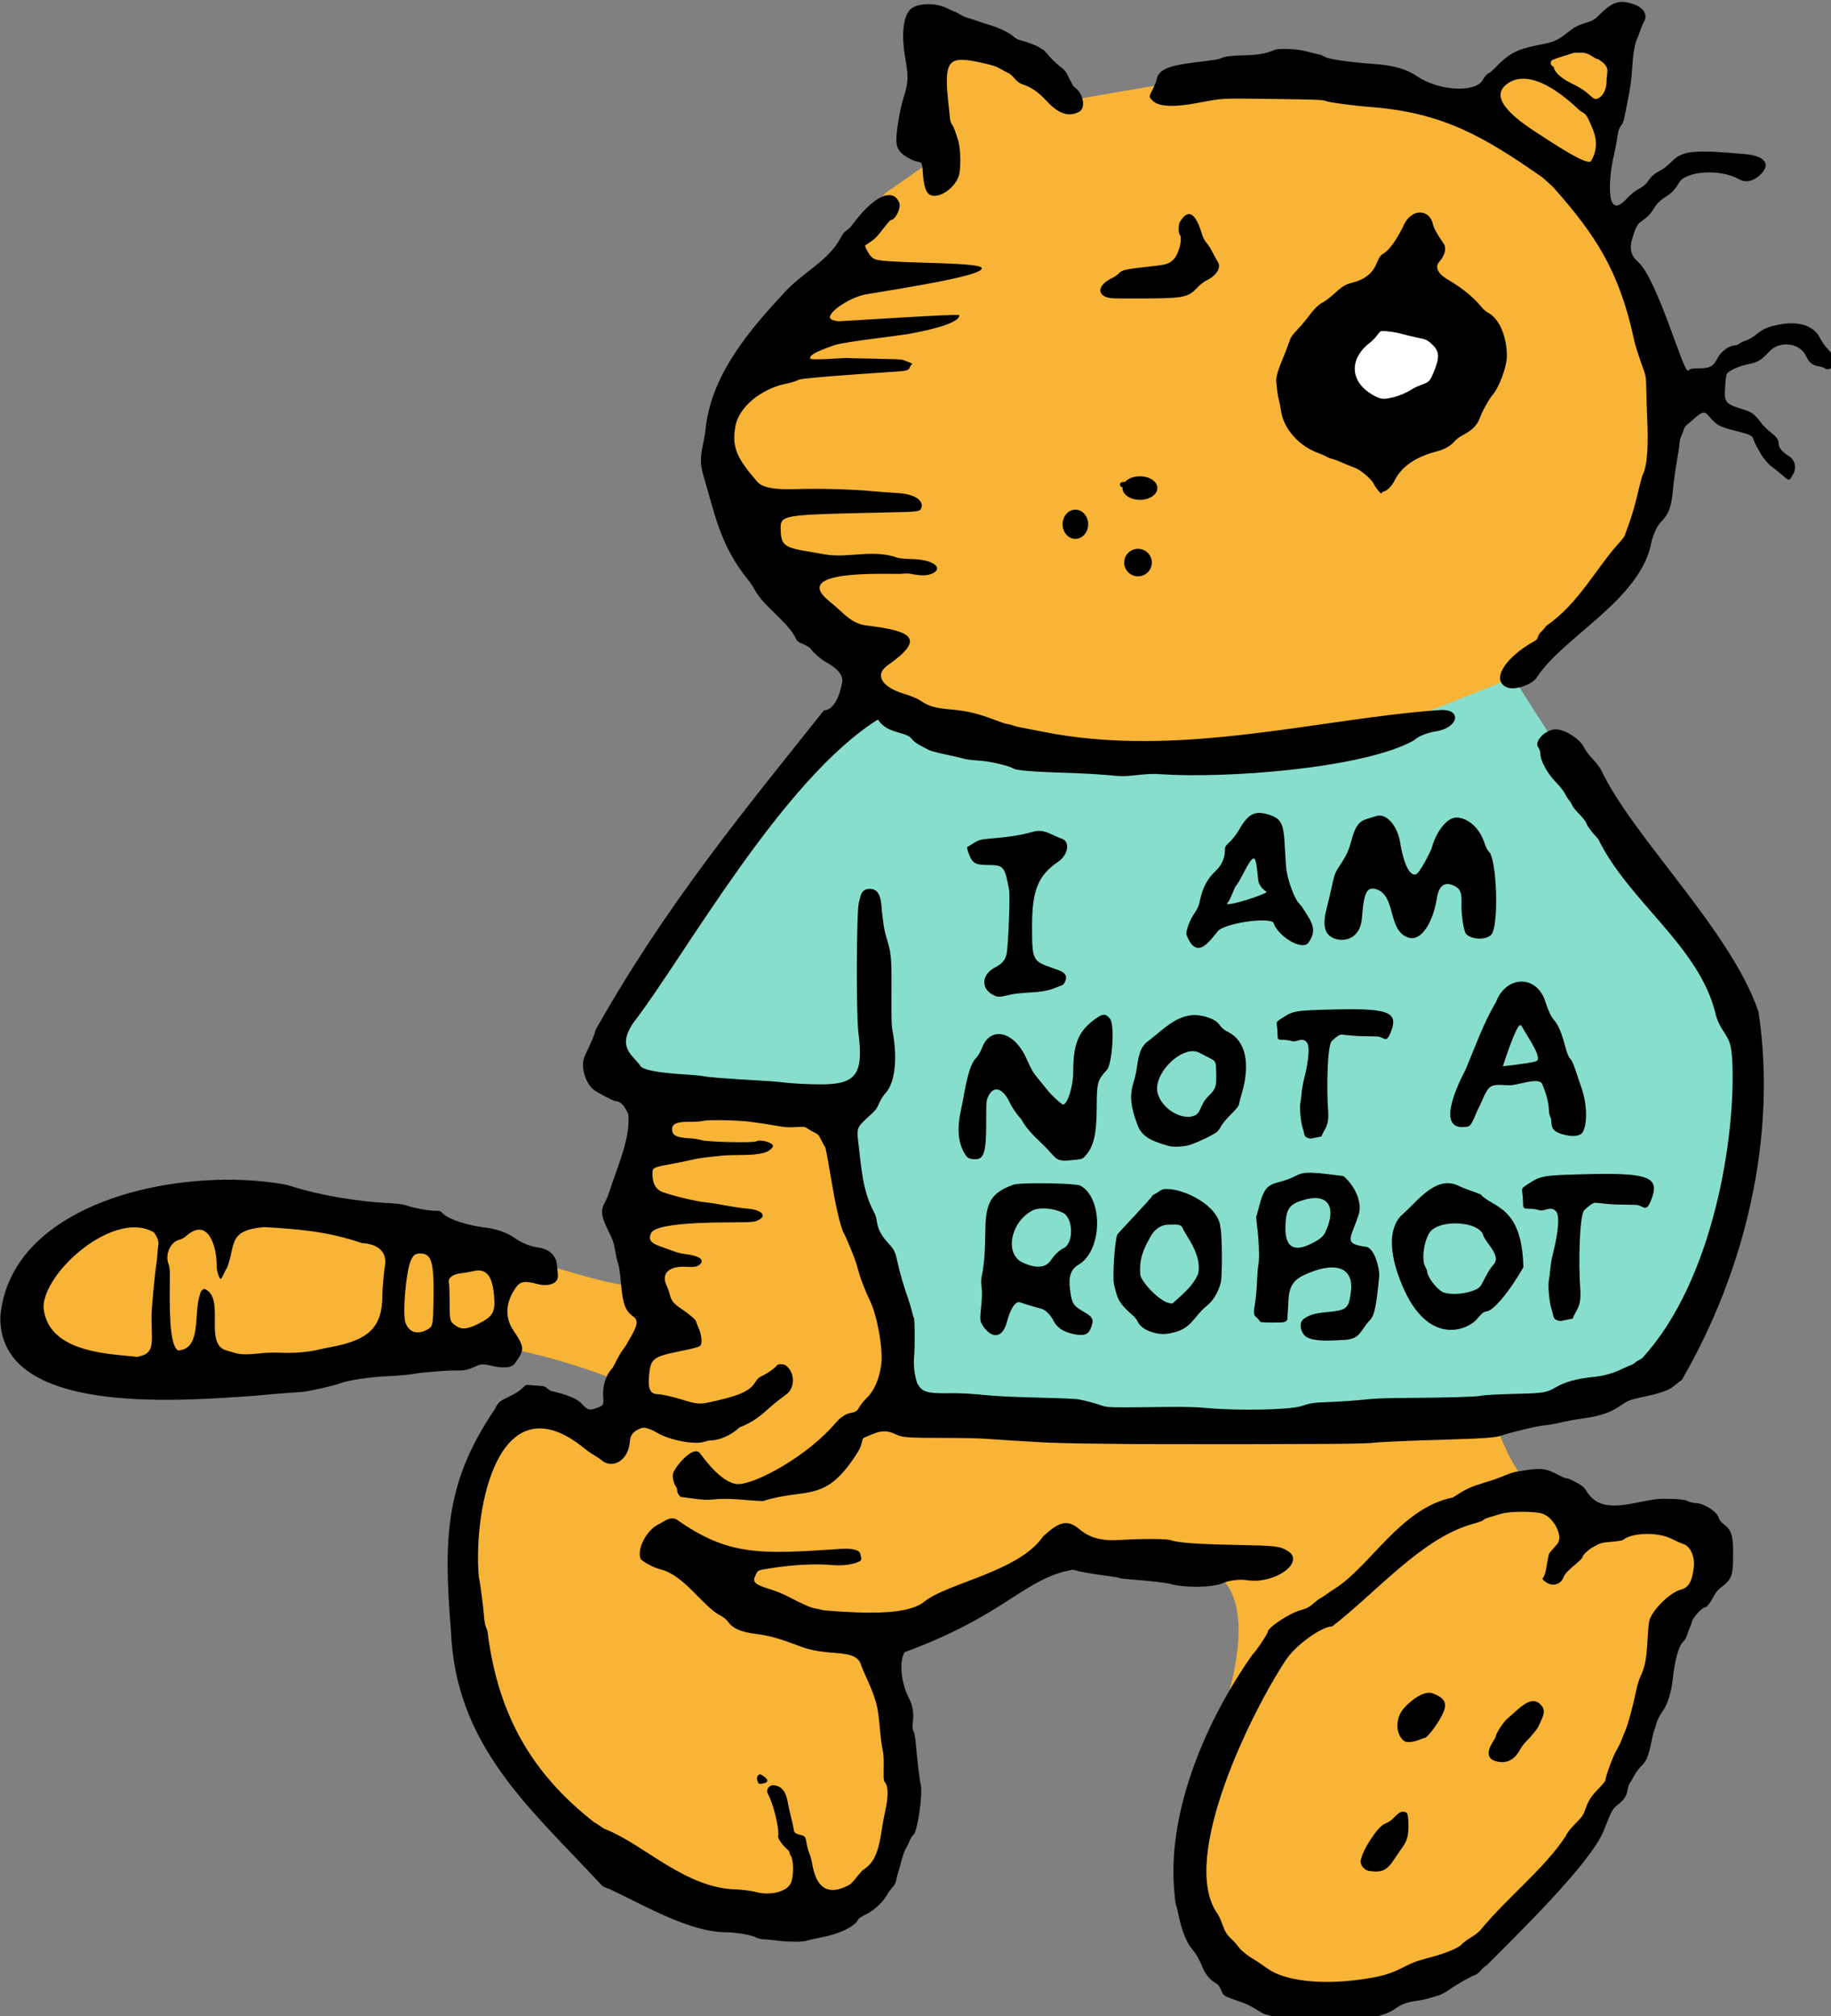<?xml version="1.0" encoding="UTF-8" standalone="no"?>
<svg
   xmlns:dc="http://purl.org/dc/elements/1.1/"
   xmlns:cc="http://creativecommons.org/ns#"
   xmlns:rdf="http://www.w3.org/1999/02/22-rdf-syntax-ns#"
   xmlns:svg="http://www.w3.org/2000/svg"
   xmlns="http://www.w3.org/2000/svg"
   xmlns:sodipodi="http://sodipodi.sourceforge.net/DTD/sodipodi-0.dtd"
   xmlns:inkscape="http://www.inkscape.org/namespaces/inkscape"
   sodipodi:docname="notarobot.svg"
   inkscape:version="1.0 (4035a4fb49, 2020-05-01)"
   id="svg4913"
   version="1.1"
   viewBox="0 0 158.653 174.734"
   height="174.734mm"
   width="158.653mm">
  <rect x="0" y="0" width="158.653" height="174.734" fill="#808080" stroke="none"/>
  <style
     id="style5476"></style>
  <defs
     id="defs4907" />
  <sodipodi:namedview
     fit-margin-bottom="0"
     fit-margin-right="0"
     fit-margin-left="0"
     fit-margin-top="0"
     inkscape:window-maximized="0"
     inkscape:window-y="33"
     inkscape:window-x="10"
     inkscape:window-height="1035"
     inkscape:window-width="1898"
     showgrid="false"
     inkscape:document-rotation="0"
     inkscape:current-layer="layer1"
     inkscape:document-units="mm"
     inkscape:cy="146.22178"
     inkscape:cx="369.62419"
     inkscape:zoom="3.783045"
     inkscape:pageshadow="2"
     inkscape:pageopacity="0.0"
     borderopacity="1.0"
     bordercolor="#666666"
     pagecolor="#ffffff"
     id="base" />
  <g
     transform="translate(-17.986,-105.334)"
     inkscape:label="Layer 2"
     id="layer7"
     inkscape:groupmode="layer">
    <path
       id="path5610"
       d="m 58.034,244.374 c 0,0 -0.468,-10.658 1.289,-12.858 1.757,-2.2 2.641,-5.384 5.244,-4.742 2.603,0.642 5.156,3.666 5.487,3.155 0.33,-0.511 5.012,-3.16 2.165,-4.586 -2.847,-1.426 -9.745,-3.391 -12.545,-3.446 -2.8,-0.055 -10.8,1.395 -16.604,2.57 -5.804,1.175 -16.684,0.39 -19.295,-1.625 -2.611,-2.016 -4.758,-2.585 -4.082,-5.113 0.677,-2.528 1.945,-5.722 5.044,-6.312 3.099,-0.59 11.466,-1.726 13.261,-1.762 1.794,-0.036 12.041,0.795 13.958,1.151 1.917,0.356 19.554,6.512 20.683,5.861 1.13,-0.652 -0.472,-7.774 -0.365,-9.405 0.107,-1.631 1.141,-7.094 2.008,-7.441 0.867,-0.347 15.861,0.398 15.861,0.398 0,0 2.269,12.627 2.518,13.538 0.249,0.911 4.299,12.085 4.299,12.085 l 3.204,1.495 c 0,0 22.28,1.24 23.811,1.098 1.531,-0.142 18.603,-0.172 18.603,-0.172 l 4.861,-0.033 c 0,0 1.589,5.403 3.975,6.355 2.386,0.952 9.738,1.944 9.738,1.944 l 6.238,1.345 -2.703,5.148 -2.782,4.779 -2.424,8.459 -7.993,12.336 -6.961,6.484 -9.411,2.701 -9.993,-1.869 c 0,0 -3.818,-7.518 -4.02,-8.805 -0.202,-1.287 1.5,-9.754 1.5,-9.754 0,0 6.77,-14.95 -1.111,-16.354 -7.881,-1.404 -12.186,-1.507 -12.751,-1.328 -0.565,0.179 -14.012,7.96 -14.012,7.96 0,0 0.404,5.541 0.392,5.916 -0.012,0.375 1.026,10.311 1.026,10.311 l -4.522,6.255 -14.578,-0.213 -12.93,-9.809 z"
       style="fill:#f8b437;fill-opacity:1;stroke-width:0;stroke-linecap:round;stroke-opacity:0.997" />
    <path
       id="path5612"
       d="M 83.799,154.153 79.837,144.463 c 0,0 2.303,-7.563 3.501,-8.64 1.198,-1.078 11.364,-13.755 11.364,-13.755 l 4.313,-3.007 -0.818,-11.832 8.265,2.252 3.884,4.621 c 0,0 8.664,-1.577 12.738,-2.09 4.074,-0.513 13.979,0.459 16.843,1.136 2.864,0.676 5.727,0.792 5.727,0.792 l 4.047,-3.242 8.064,-3.234 -0.23,7.044 -1.811,8.051 c 0,0 4.863,11.265 5.113,12.172 0.25,0.907 0.383,11.158 0.343,11.616 -0.04,0.458 -2.274,7.952 -2.274,7.952 l -7.479,7.214 -2.156,2.669 -8.742,3.808 -24.305,3.184 -13.15,-2.823 -7.159,-2.087 c 0,0 -3.56,0.102 -3.879,-1.044 -0.319,-1.145 -3.63,-6.704 -3.63,-6.704 z"
       style="fill:#f8b437;fill-opacity:1;stroke-width:0;stroke-linecap:round;stroke-opacity:0.997" />
    <path
       id="path5614"
       d="m 133.498,133.096 6.704,-2.497 4.3,6.932 -6.599,6.579 -5.47,-6.502 z"
       style="fill:#ffffff;fill-opacity:1;stroke-width:0;stroke-linecap:round;stroke-opacity:0.997" />
    <path
       id="path5616"
       d="m 149.101,164.062 6.137,9.576 c 0,0 13.01,17.357 12.933,18.176 -0.077,0.819 0.925,10.079 0.925,10.079 l -2.912,14.13 -3.38,7.014 -11.511,3.373 -11.695,1.453 -33.856,0.536 -10.154,-1.322 -1.058,-9.48 c 0,0 -4.042,-9.933 -3.802,-10.827 0.24,-0.893 -0.954,-6.39 -0.954,-6.39 l -18.677,-1.99 -0.75,-3.21 c 0,0 8.668,-13.809 9.344,-14.594 0.675,-0.784 8.786,-10.865 8.786,-10.865 l 5.475,-4.196 9.917,4.284 22.913,0.588 12.398,-2.394 z"
       style="fill:#87decd;fill-opacity:1;stroke-width:0;stroke-linecap:round;stroke-opacity:0.997" />
  </g>
  <g
     transform="translate(-17.986,-105.334)"
     id="layer1"
     inkscape:groupmode="layer"
     inkscape:label="Layer 1">
    <path
       sodipodi:nodetypes="sssssssssssssscssscssssccccccsssssccsscccccsssssssssssssssssssssssssssccsssssssssssccssssssssscssccssssssscsssssssssscsssccsssssssssssssssssscssssssssscssssssssssscscccsccccssssccssssccssssssssscssssscssscccccscsssscsssssssssssssccssscsssssssccsscssssssscccsccssssssssssssssscssssssssssssccsccsccssccscsssssccscsssssssssssssssssssscssscssssscssscssssscsssssccsssssssscssssccccsssscsccscccccsssscsssscccsscscssssssccscsssssscsssssscsssscsssssssssccsscssssssssscscssccssscscsssccccscccsccsssssscccssccsssscssccsssssssssssssscsssscsssccssscsssssscscsscsssssssssscssssscssccsssccccssssssssscsssssssssssssssssssssssccccsssscsssssssscssccsssssssssssssssssscssssscsssscsssssssssssccsscsscscsssscsssscsssssssccsccssssscsssssssssssssscssssscccsssssssccsssssssssssccssscsssssssssscsccsccssccsccsscscssssssssccsccsccsscsssssssssssscscsccssssscsssssssssssssssssssscsccssssccsccsscssssssssssssscssssssscsscssccccsccccsssccssccscssssssscsscsssscssssssssssssssccsssssccsssssssscsscssssssccssssssscscsssccsscscsscssssssssssssssssssssscssssscsssssssccssssssssssccccsssssssssssssssssssssscssscsssssscssssssssscsssss"
       transform="scale(0.265)"
       d="m 597.988,398.117 c -2.378,0.078 -4.347,1.391 -7.418,4.463 -1.404,1.405 -1.802,1.625 -4.428,2.457 -2.283,0.724 -3.268,1.212 -4.727,2.344 -4.656,3.612 -4.821,3.687 -11.051,4.939 -6.764,1.36 -9.169,2.692 -14.111,7.814 -0.609,0.631 -1.206,1.146 -1.328,1.146 -0.45,0 -1.698,1.294 -2.207,2.287 -2.231,4.351 -14.394,3.704 -21.496,-1.145 -3.29,-2.246 -7.737,-3.562 -13.375,-3.957 -8.661,-0.607 -15.7,-1.624 -16.867,-2.436 -0.433,-0.301 -1.482,-0.69 -2.33,-0.865 -0.848,-0.175 -2.468,-0.571 -3.602,-0.879 -3.073,-0.835 -9.064,-1.084 -10.549,-0.438 -2.544,1.107 -5.015,1.574 -8.969,1.695 -5.204,0.159 -6.933,0.35 -8.195,0.896 -1.155,0.5 -1.262,0.516 -9.74,1.586 -7.958,1.004 -10.963,2.423 -11.521,5.436 -0.106,0.573 -0.678,2.007 -1.271,3.188 -1.304,2.592 -1.298,2.449 -0.152,3.664 1.929,2.046 6.705,2.335 14.559,0.883 9.056,-1.675 6.989,-1.562 24.717,-1.348 13.539,0.164 16.406,0.267 17.234,0.619 1.17,0.498 9.423,1.61 15.006,2.021 23.72,1.857 37.04,9.786 56.004,22.986 0.296,0.231 3.486,3.063 4.01,3.734 13.269,15.038 21.166,26.856 25.99,49.367 0.164,1.165 1.433,5.181 3.012,9.527 0.858,2.364 0.919,2.777 0.977,6.586 0.033,2.235 0.161,6.208 0.283,8.828 0.478,10.219 0.023,16.333 -1.43,19.193 -0.197,0.387 -0.695,2.153 -1.107,3.926 -1.323,5.681 -2.428,9.597 -3.518,12.471 -0.585,1.541 -1.154,3.103 -1.266,3.469 -0.112,0.366 -0.856,1.376 -1.654,2.244 -7.902,8.664 -13.274,19.947 -24.059,27.379 -0.396,0.629 -1.113,1.474 -1.592,1.877 -0.488,0.411 -0.949,1.127 -1.049,1.627 -0.118,0.59 -0.457,1.047 -0.998,1.346 -9.854,5.448 -14.332,12.694 -9.359,15.146 l 0.002,-0.002 c 2.521,1.243 8.467,-0.707 10.051,-3.297 8.348,-12.859 32.492,-24.638 37.041,-42.504 0.587,-3.409 1.958,-6.659 3.451,-8.18 2.617,-2.666 3.474,-5.035 3.986,-11.047 0.176,-2.064 0.699,-5.874 1.162,-8.467 0.463,-2.592 0.877,-5.379 0.918,-6.193 0.041,-0.815 0.332,-1.977 0.648,-2.584 0.316,-0.607 0.663,-1.507 0.771,-2 0.111,-0.508 0.56,-1.17 1.033,-1.529 0.46,-0.349 1.488,-1.228 2.285,-1.953 2.515,-2.287 3.434,-2.526 4.574,-1.191 2.895,3.389 3.582,3.772 9.342,5.221 4.647,1.168 5.135,1.428 5.652,2.998 0.184,0.559 0.589,1.459 0.898,1.998 0.309,0.539 0.882,1.549 1.271,2.242 1.032,1.838 2.673,3.71 4.182,4.77 0.727,0.51 2.158,1.659 3.18,2.553 2.065,1.807 2.005,1.814 3.244,-0.316 1.295,-2.227 0.741,-4.782 -1.318,-6.078 -2.351,-1.479 -3.363,-2.785 -3.363,-4.34 0,-1 -0.784,-2.046 -2.59,-3.455 -0.987,-0.771 -2.228,-1.957 -2.756,-2.639 -2.75,-3.549 -3.19,-3.88 -6.572,-4.936 -5.626,-1.756 -5.941,-2.195 -5.529,-7.662 0.261,-3.469 0.342,-3.832 0.949,-4.324 1.333,-1.079 3.811,-2.096 6.527,-2.676 3.356,-0.716 4.2,-1.226 7.029,-4.244 3.366,-3.591 9.995,-2.727 11.914,1.551 0.942,2.1 2.112,3.066 4.049,3.344 0.765,0.11 1.644,0.377 1.953,0.594 0.726,0.51 1.691,0.506 2.207,-0.01 0.224,-0.225 0.478,-0.336 0.566,-0.248 0.287,0.287 0.54,-1.312 0.402,-2.537 -0.136,-1.206 -0.426,-1.653 -2.639,-4.08 -0.639,-0.701 -1.494,-1.976 -1.898,-2.832 -1.876,-3.968 -6.668,-5.692 -12.828,-4.615 -4.148,0.725 -5.711,1.395 -8.451,3.627 -0.842,0.686 -2.07,1.393 -2.729,1.57 -0.659,0.177 -1.644,0.626 -2.191,0.998 -0.547,0.372 -1.133,0.676 -1.301,0.676 -2.204,0 -4.848,1.863 -6.123,4.311 -1.431,2.748 -2.474,3.258 -6.67,3.258 -1.693,0 -2.13,0.104 -2.91,0.699 -1.472,0.991 -9.78,-29.221 -16.168,-35.359 -2.659,-2.333 -3.146,-4.467 -1.912,-8.377 1.089,-3.451 1.496,-4.151 3.025,-5.203 1.72,-1.183 2.93,-2.448 3.861,-4.037 0.936,-1.597 2.076,-2.709 4.072,-3.971 1.812,-1.146 3.114,-2.53 4.047,-4.303 2.135,-4.056 13.574,-4.823 19.729,-1.324 2.298,1.307 4.876,0.683 7.26,-1.756 3.172,-3.245 1.079,-5.868 -5.135,-6.434 -16.821,-1.532 -20.582,-1.168 -24.037,2.332 -1.147,1.162 -2.631,2.392 -3.299,2.732 -2.295,1.171 -3.386,2.058 -4.443,3.615 -0.837,1.232 -1.482,1.791 -3.07,2.662 -1.424,0.781 -2.653,1.787 -4.207,3.443 -7.018,7.424 -5.359,-7.827 -4.357,-12.68 0.766,-3.314 1.111,-5.095 1.572,-8.127 0.258,-1.692 0.531,-2.484 1.115,-3.225 0.426,-0.539 0.899,-1.61 1.051,-2.381 0.152,-0.771 0.469,-2.348 0.705,-3.504 1.289,-6.321 1.68,-8.934 1.885,-12.611 0.252,-4.521 0.813,-8.145 1.484,-9.568 0.244,-0.517 0.76,-1.874 1.146,-3.016 0.387,-1.142 0.966,-2.52 1.287,-3.064 1.338,-2.269 -0.267,-4.702 -3.816,-5.785 -1.392,-0.425 -2.558,-0.645 -3.639,-0.609 z m -226.98,0.742 c -2.235,0.052 -4.269,0.596 -5.379,1.617 -2.408,2.214 -3.089,8.212 -1.793,15.803 1.159,6.79 1.101,7.969 -0.684,13.689 -0.952,3.052 -2.2,10.228 -2.2,13.305 0,2.694 1.06,4.476 4.805,6.34 3.243,1.614 3.586,-0.338 3.836,4.011 0.248,4.316 0.947,6.698 2.193,7.48 2.654,1.667 8.112,-1.767 9.553,-6.01 0.803,-2.366 0.678,-9.043 -0.223,-11.814 -0.401,-1.233 -0.872,-2.683 -1.047,-3.223 -0.175,-0.539 -0.571,-1.341 -0.881,-1.781 -0.31,-0.44 -0.606,-1.261 -0.66,-1.822 -0.054,-0.562 -0.226,-2.156 -0.381,-3.543 -1.783,-15.93 -0.672,-17.445 10.893,-14.857 3.513,0.786 4.652,1.168 6.166,2.068 1.021,0.607 2.13,1.185 2.463,1.283 0.333,0.098 1.186,0.858 1.895,1.688 0.949,1.11 1.64,1.625 2.617,1.953 2.996,1.005 5.211,2.547 8.021,5.582 3.797,4.1 7.097,5.184 10.471,3.439 2.416,-1.249 1.403,-6.299 -1.641,-8.18 -0.154,-0.096 -0.779,-1.203 -1.387,-2.461 -1.297,-2.683 -1.587,-3.049 -3.629,-4.592 -0.848,-0.641 -2.293,-2.055 -3.213,-3.143 -0.92,-1.088 -1.754,-1.979 -1.854,-1.979 -0.099,0 -0.639,-0.312 -1.201,-0.693 -1.004,-0.682 -3.863,-1.759 -6.344,-2.393 -0.737,-0.188 -1.669,-0.716 -2.242,-1.268 -1.162,-1.119 -5.085,-2.989 -7.916,-3.773 -1.11,-0.307 -2.84,-0.868 -3.846,-1.244 -1.006,-0.376 -2.396,-0.828 -3.09,-1.004 -0.694,-0.176 -1.84,-0.689 -2.547,-1.139 -0.707,-0.449 -1.396,-0.816 -1.531,-0.816 -0.135,0 -1.323,-0.533 -2.639,-1.186 -1.917,-0.951 -4.353,-1.392 -6.588,-1.34 z m 212.459,15.877 c 1.613,0.131 2.466,-0.471 4.895,1.094 3.238,2.087 0.623,-0.176 3.35,1.902 2.726,2.079 1.414,3.857 1.475,5.971 0.061,2.114 -0.662,4.881 -2.719,5.922 -2.057,1.041 -1.792,-1.505 -8.248,-4.615 -6.456,-3.11 -6.279,-5.602 -6.279,-5.602 -1.231,-0.65 -1.111,-1.295 -0.893,-1.941 0.218,-0.646 4.798,-1.771 6.852,-2.523 0.513,-0.188 1.031,-0.251 1.568,-0.207 z m -17.641,8.498 c 4.058,-0.043 9.962,2.247 18.275,10.113 1.764,1.67 2.021,-0.205 4.793,6.963 1.251,3.234 1.064,6.764 -0.779,9.814 -1.039,1.72 -10.991,-4.811 -18.574,-9.77 -13.829,-9.042 -11.717,-13.122 -9.145,-15.227 1.226,-1.003 2.995,-1.869 5.43,-1.895 z m -207.055,38.055 c -3.007,-0.145 -7.43,3.245 -12.152,9.639 -0.529,0.717 -1.413,1.58 -1.963,1.92 -0.668,0.413 -1.287,1.187 -1.861,2.324 -3.939,7.624 -12.579,11.439 -18.455,17.996 -10.7,11.53 -23.592,26.2 -25.674,43.838 -0.086,1.165 -0.492,3.694 -0.902,5.621 -0.964,4.523 -0.95,6.881 0.066,10.229 3.82,12.838 5.388,22.749 14.615,34.242 0.495,0.491 1.485,1.965 2.199,3.275 3.025,5.493 9.988,9.806 13.09,15.193 0.754,1.663 0.825,1.729 2.857,2.615 1.391,0.607 2.214,1.147 2.471,1.627 0.448,0.838 3.529,3.52 4.797,4.176 3.785,1.957 5.788,4.382 5.398,6.537 -1.053,5.816 -3.255,9.239 -5.961,9.258 -26.434,33.161 -51.759,63.816 -74.582,104.334 -0.535,1.97 -1.06,3.221 -3.666,8.748 -1.496,3.171 0.211,9.102 3.225,11.207 1.291,0.902 6.303,3.506 6.748,3.506 1.684,0 3.134,1.485 4.301,4.406 0.69,7.558 -3.35,16.473 -6.162,25.076 -0.436,1.342 -1.106,2.981 -1.49,3.643 -1.511,2.603 -1.268,4.542 1.197,9.494 1.4,2.812 1.721,3.749 2.119,6.199 0.258,1.587 0.702,3.516 0.988,4.287 0.349,0.938 0.673,3.206 0.979,6.863 0.531,6.35 1.403,8.654 3.961,10.457 1.714,1.208 1.446,3.02 -1.061,7.16 -0.593,0.979 -1.078,1.842 -1.078,1.92 0,0.078 -0.355,0.602 -0.789,1.164 -0.942,1.219 -2.182,3.318 -3.051,5.168 -0.347,0.739 -0.821,1.534 -1.055,1.768 -1.755,1.755 -2.997,5.547 -2.805,8.562 0.219,3.438 0.251,3.386 -2.713,4.406 -1.811,0.623 -2.542,0.336 -4.412,-1.734 -1.356,-1.501 -4.791,-2.917 -9.594,-3.953 -0.406,-0.088 -1.111,-0.508 -1.566,-0.934 -0.649,-0.606 -1.126,-0.784 -2.205,-0.818 -0.757,-0.025 -2.137,-0.131 -3.066,-0.238 -1.69,-0.195 -1.691,-0.195 -2.98,1.076 -0.849,0.837 -2.279,1.744 -4.193,2.66 -3.286,1.573 -3.492,1.756 -4.725,4.195 -15.834,23.26 -16.898,41.473 -14.305,72.221 1.374,37.706 25.868,58.151 48.68,82.734 0.744,0.932 1.307,1.259 3.43,2 12.068,5.726 26.005,13.982 38.088,14.049 2.938,0.01 7.897,0.842 9.359,1.578 0.74,0.373 1.849,0.674 2.521,0.685 0.66,0.01 2.524,0.185 4.143,0.389 4.032,0.507 8.9,0.532 10.264,0.051 0.597,-0.211 2.852,-0.724 5.01,-1.139 5.479,-1.054 10.421,-3.419 11.498,-5.502 0.317,-0.614 1.074,-1.153 2.807,-2 2.711,-1.325 5.71,-4.189 7.002,-6.688 0.253,-0.488 0.937,-1.409 1.521,-2.047 0.748,-0.815 1.126,-1.532 1.273,-2.416 0.115,-0.692 0.389,-1.764 0.607,-2.383 0.218,-0.619 0.712,-2.386 1.098,-3.928 0.386,-1.541 1.047,-3.369 1.469,-4.062 0.422,-0.694 0.993,-1.859 1.27,-2.59 0.277,-0.73 0.822,-1.577 1.211,-1.883 1.332,-1.048 3.126,-13.785 2.322,-16.484 -0.294,-0.988 -1.171,-8.44 -1.641,-13.934 -0.119,-1.387 -0.42,-2.913 -0.67,-3.391 -0.371,-0.71 -0.413,-1.273 -0.23,-3.086 0.326,-3.234 -0.05,-5.344 -1.443,-8.098 -2.483,-4.907 -3.068,-11.957 -1.221,-14.699 33.408,-12.286 38.912,-24.118 54.982,-26.973 2.875,0.806 5.207,1.221 12.088,2.15 1.576,0.213 3.011,0.478 3.189,0.588 0.179,0.11 1.664,0.298 3.301,0.416 5.892,0.425 11.97,1.117 13.344,1.52 4.452,1.305 13.656,1.187 16.955,-0.217 2.322,-0.988 5.594,-1.406 8.033,-1.027 9.215,1.431 19.397,-6.016 13.195,-9.65 -2.548,-1.493 -3.586,-1.608 -17.164,-1.883 -12.642,-0.256 -18.481,-0.688 -20.984,-1.553 -1.369,-0.473 -9.874,-0.505 -16.404,-0.062 -6.007,0.408 -9.919,-0.608 -13.361,-3.473 -3.917,-3.26 -6.514,-2.743 -11.975,2.383 -7.864,11.433 -31.141,15.178 -38.693,21.182 -3.049,2.519 -8.719,3.684 -17.973,3.691 -4.792,0.004 -15.27,-0.63 -15.799,-0.957 -0.115,-0.071 -0.958,-0.252 -1.871,-0.4 -1.588,-0.257 -3.931,-1.283 -9.367,-4.102 -1.31,-0.679 -3.644,-1.625 -5.186,-2.102 -5.496,-1.7 -6.241,-2.403 -5.049,-4.756 0.872,-1.721 0.309,-1.505 6.311,-2.426 6.048,-0.928 13.447,-1.288 18.061,-0.879 3.731,0.331 6.894,0.004 9.076,-0.936 1.282,-0.552 1.312,-0.665 0.727,-2.783 -0.37,-1.338 -3.337,-1.888 -7.693,-1.424 -24.975,1.653 -35.485,2.189 -52.336,-9.727 -2.334,-1.057 -3.817,0.594 -5.68,1.463 -4.046,1.877 -7.366,8.09 -6.094,11.406 0.29,0.755 4.48,2.993 6.463,3.451 7.521,1.682 14.071,12.116 19.248,14.889 1.5,0.788 2.308,1.43 2.986,2.375 1.53,2.129 4.276,3.275 9.357,3.904 4.01,0.497 7.649,1.535 14.293,4.076 2.963,1.133 6.249,1.735 11.5,2.102 5.303,0.371 7.545,1.436 8.25,3.924 0.109,0.385 0.427,1.206 0.707,1.822 4.308,9.48 4.751,11.031 5.449,19.064 0.228,2.624 0.618,5.645 0.865,6.713 0.328,1.413 0.431,3.059 0.381,6.045 -0.067,3.951 -0.044,4.138 0.611,5.057 0.923,1.295 0.875,4.716 -0.127,9.137 -0.391,1.726 -0.917,4.563 -1.17,6.305 -0.932,6.428 -2.184,9.645 -4.568,11.744 -0.682,0.6 -1.326,1.092 -1.432,1.092 -0.106,0 -0.832,0.789 -1.615,1.752 -2.194,2.699 -2.39,2.895 -3.432,3.432 -6.333,3.263 -10.247,0.931 -11.602,-6.91 -0.231,-1.335 -0.675,-2.987 -0.986,-3.672 -0.312,-0.684 -0.704,-2.108 -0.873,-3.166 -0.373,-2.335 -0.454,-2.44 -2.211,-2.891 -1.652,-0.423 -1.879,-0.656 -2.086,-2.137 -0.086,-0.617 -0.466,-2.319 -0.844,-3.783 -0.378,-1.464 -0.772,-3.23 -0.877,-3.924 -0.624,-4.125 -2.06,-6.079 -4.654,-6.334 -1.652,-0.162 -2.758,1.448 -1.973,2.871 1.824,3.308 3.766,11.373 3.314,13.764 -0.135,0.716 1.537,3.153 2.898,4.223 0.456,0.358 0.828,0.869 0.828,1.135 0,0.266 0.109,0.604 0.24,0.75 1.12,1.248 1.259,6.699 0.234,9.152 -1.226,2.936 -6.822,4.346 -11.684,2.949 -0.848,-0.243 -3.425,-0.591 -5.727,-0.773 -16.94,-0.161 -30.105,-14.395 -43.035,-19.609 -0.539,-0.209 -1.423,-0.719 -1.963,-1.133 -0.539,-0.414 -1.421,-0.978 -1.961,-1.254 -20.147,-15.759 -31.264,-34.732 -34.75,-61.602 0,-0.468 -0.239,-1.364 -0.531,-1.99 -0.314,-0.675 -0.595,-2.085 -0.691,-3.461 -0.233,-3.335 -1.249,-11.097 -1.732,-13.232 -1.89,-22.627 6.586,-64.763 34.623,-41.898 0.848,0.708 2.234,1.679 3.082,2.158 0.848,0.479 1.857,1.15 2.242,1.492 3.702,3.286 8.847,0.26 9.389,-5.521 0.25,-2.668 0.904,-3.55 3.502,-4.725 1.2,-0.542 2.875,-0.091 5.643,1.521 4.057,2.363 12.194,3.882 15.248,2.846 0.698,-0.237 1.583,-0.432 1.969,-0.432 3.002,0 6.935,-1.756 9.529,-4.256 6.3,-2.456 8.041,-5.208 12.738,-8.854 0.755,-0.573 1.991,-1.51 2.746,-2.082 2.801,-2.124 2.61,-7.279 -0.346,-9.35 -0.765,-0.535 -2.593,-0.52 -2.898,0.025 -0.383,0.685 -3.174,2.672 -4.707,3.352 -1.146,0.508 -1.624,0.953 -2.521,2.348 -1.819,2.825 -5.392,4.323 -15.41,6.457 -2.615,0.557 -4.047,0.382 -8.539,-1.043 -2.757,-0.874 -6.576,-1.729 -7.723,-1.729 -2.454,0 -3.284,-1.667 -2.916,-5.855 0.515,-5.868 1.17,-6.379 10.605,-8.293 4.24,-0.86 5.663,-1.253 6.156,-1.699 0.717,-0.649 0.473,-3.474 -0.49,-5.668 -0.478,-1.089 -0.867,-2.111 -0.867,-2.271 0,-0.444 -1.913,-2.118 -4.23,-3.705 -3.203,-2.193 -3.754,-2.827 -4.322,-4.967 -0.274,-1.029 -0.732,-2.338 -1.018,-2.91 -2.01,-4.022 0.629,-6.634 6.352,-6.287 2.813,0.171 3.682,-0.004 4.598,-0.92 1.467,-1.467 -0.594,-2.772 -5.162,-3.271 -0.925,-0.101 -2.502,-0.497 -3.504,-0.879 -1.002,-0.381 -2.882,-1.06 -4.178,-1.508 -3.428,-1.185 -4.229,-2.278 -3.252,-4.445 1.028,-2.28 9.831,-3.478 25.785,-3.508 7.978,-0.015 8.346,-0.059 10.029,-1.197 1.964,-1.328 -0.382,-3.046 -4.523,-3.312 -1.333,-0.086 -4.315,-0.521 -6.627,-0.967 -2.312,-0.446 -5.465,-0.938 -7.006,-1.096 -3.059,-0.313 -10.026,-1.969 -13.684,-3.252 -2.396,-0.84 -3.569,-2.872 -3.543,-6.141 0.015,-1.918 0.226,-2.027 5.912,-3.072 2.832,-0.52 5.953,-1.155 6.934,-1.41 1.88,-0.489 3.383,-0.695 10.406,-1.414 0.694,-0.071 3.354,-0.143 5.912,-0.158 6.202,-0.04 8.937,-0.754 10.184,-2.656 0.769,-1.173 -3.833,-2.672 -5.486,-1.787 -0.98,0.524 -16.024,0.178 -17.756,-0.408 -0.771,-0.261 -2.598,-0.545 -4.062,-0.631 -4.304,-0.254 -5.605,-0.946 -5.605,-2.984 0,-1.817 1.648,-2.459 6.191,-2.412 1.604,0.016 3.484,-0.126 4.178,-0.316 1.359,-0.374 11.45,-0.189 14.713,0.27 0.925,0.13 2.752,0.379 4.062,0.555 1.31,0.175 3.708,0.565 5.326,0.865 2.308,0.428 3.584,0.506 5.924,0.369 2.84,-0.167 3.028,-0.143 3.924,0.496 0.517,0.369 1.528,0.944 2.246,1.277 1.124,0.521 1.425,0.853 2.164,2.383 0.472,0.977 1.112,2.155 1.422,2.617 1.488,7.153 2.266,13.662 3.951,21.158 0.683,3.052 1.619,6.151 2.006,6.641 0.283,0.358 2.347,5.205 3.496,8.211 0.383,1.002 1.001,2.99 1.373,4.416 0.619,2.373 1.894,5.641 3.91,10.018 2.308,5.011 4.119,15.528 3.504,20.35 -0.6,4.707 -2.319,8.701 -4.723,10.977 -0.955,0.904 -2.106,2.36 -2.605,3.297 -1.039,1.949 -2.292,1.169 -4.328,2.201 -0.796,0.403 -2.165,1.419 -2.941,2.346 -9.463,11.306 -26.829,20.589 -32.494,20.375 -5.377,-0.535 -10.909,-8.469 -12.238,-10.148 -2.047,-2.587 -7.596,3.828 -8.66,6.375 -0.45,1.077 0.046,3.597 0.914,4.643 0.202,0.243 0.367,0.838 0.367,1.32 0,0.768 0.855,2.016 1.385,2.023 0.086,10e-4 1.94,0.241 4.119,0.533 3.067,0.411 4.459,0.473 6.164,0.281 5.562,-0.627 10.274,0.303 16.334,0.512 14.6,-4.596 20.406,1.099 31.129,-16.188 1.706,-2.751 0.94,-4.186 2.17,-4.643 0.508,-0.189 1.619,-0.647 2.467,-1.018 4.571,-1.997 6.661,-0.319 8.447,0.361 1.815,0.691 4.066,0.824 14.203,0.828 5.867,0.003 12.184,0.123 14.039,0.266 1.855,0.143 5.582,0.389 8.279,0.549 2.697,0.159 7.362,0.437 10.367,0.619 3.006,0.181 10.069,0.369 15.695,0.416 5.626,0.047 10.985,0.108 11.91,0.139 0.925,0.031 6.598,0.051 12.609,0.043 6.011,-0.008 12.759,6.6e-4 14.994,0.019 2.235,0.018 7.783,0.017 12.33,0.002 4.547,-0.016 14.952,-0.048 23.121,-0.074 8.169,-0.025 15.861,-0.167 17.094,-0.316 2.737,-0.331 10.954,-0.701 24.521,-1.105 12.102,-0.361 16.228,-0.652 17.936,-1.264 2.748,-0.985 11.75,-3.169 13.732,-3.332 1.156,-0.095 2.984,-0.37 4.062,-0.609 4.778,-1.06 5.861,-1.263 9.41,-1.773 5.182,-0.745 8.585,-1.886 11.457,-3.842 2.806,-1.911 3.548,-2.227 6.82,-2.918 7.219,-1.524 9.696,-2.424 11.697,-4.252 0.505,-0.461 1.388,-1.135 1.963,-1.498 20.729,-35.718 31.261,-79.562 25.08,-120.432 -8.915,-26.445 -41.148,-57.15 -51.426,-79.037 -0.347,-0.739 -1.561,-2.316 -2.697,-3.504 -1.285,-1.343 -2.41,-2.852 -2.975,-3.992 -1.448,-2.924 -6.711,-6.092 -9.625,-5.791 -3.247,0.335 -6.601,3.94 -5.348,5.748 0.513,0.74 0.745,1.448 0.76,2.312 0.04,2.319 2.433,6.572 5.334,9.48 1.019,1.021 2.18,2.501 2.578,3.287 0.398,0.786 1.032,1.795 1.408,2.242 0.376,0.447 0.872,1.253 1.104,1.791 0.231,0.538 1.253,1.799 2.27,2.801 1.017,1.002 2.048,2.318 2.293,2.926 0.516,1.282 1.522,2.631 3.934,5.268 9.975,20.448 32.956,34.95 38.334,57.033 0.498,2.147 1.262,3.784 3.027,6.486 1.757,2.688 2.109,3.967 2.469,8.943 1.186,24.497 -6.063,71.768 -29.361,97.172 -0.402,0.439 -1.533,0.856 -2.188,1.393 -0.654,0.536 -1.327,0.975 -1.494,0.975 -0.167,0 -1.486,0.565 -2.932,1.254 -3.248,1.549 -5.889,2.275 -9.701,2.67 -5.267,0.546 -9.201,1.655 -12.133,3.418 -2.652,1.595 -4.136,1.864 -11.262,2.035 -7.754,0.186 -12.021,0.414 -13.459,0.723 -1.416,0.304 -12.102,0.596 -24.1,0.658 -6.677,0.035 -10.456,0.184 -13.592,0.537 -2.389,0.269 -7.18,0.608 -10.648,0.752 -6.353,0.264 -6.778,0.323 -10.09,1.391 -3.711,1.197 -20.176,1.556 -30.266,0.66 -3.978,-0.353 -7.485,-0.459 -12.891,-0.393 -19.44,0.238 -20.167,0.223 -22,-0.449 -1.895,-0.696 -5.526,-1.66 -7.758,-2.061 -0.819,-0.147 -6.597,-0.387 -12.84,-0.533 -6.242,-0.146 -13.304,-0.449 -15.693,-0.676 -7.56,-0.716 -9.831,-0.835 -14.604,-0.764 -6.232,0.093 -8.042,-0.513 -9.402,-3.143 -0.76,-1.469 -1.395,-5.981 -1.152,-8.182 0.329,-2.986 0.3,-13.014 -0.039,-13.422 -0.159,-0.191 -0.43,-1.032 -0.602,-1.869 -0.172,-0.837 -0.728,-2.721 -1.236,-4.186 -1.566,-4.507 -2.626,-8.126 -3.367,-11.49 -0.884,-4.015 -1.133,-4.563 -3.008,-6.613 -2.648,-2.896 -3.551,-4.683 -3.994,-7.904 -0.11,-0.8 -0.477,-1.866 -0.814,-2.367 -3.797,-7.079 -4.159,-14.699 -5.107,-22.535 -0.598,-4.938 -0.478,-5.276 2.926,-8.369 2.869,-2.607 2.992,-2.764 4.049,-5.176 0.371,-0.848 1.243,-2.173 1.938,-2.943 3.031,-3.363 3.931,-11.147 2.301,-19.896 -0.395,-2.123 -0.46,-4.22 -0.41,-13.244 0.065,-11.598 -0.031,-12.547 -1.861,-18.424 -0.511,-1.641 -1.11,-5.679 -1.371,-9.248 -0.284,-3.887 -1.253,-5.588 -3.365,-5.904 -1.726,-0.259 -3.077,0.602 -3.473,2.211 -0.159,0.644 -0.418,1.613 -0.576,2.152 -0.809,2.763 -0.933,36.689 -0.156,42.736 1.707,13.29 -0.697,16.731 -11.742,16.805 -4.175,0.028 -10.641,-0.305 -13.311,-0.686 -1.002,-0.143 -4.282,-0.397 -7.287,-0.564 -9.77,-0.545 -17.225,-1.119 -18.207,-1.4 -0.529,-0.152 -3.091,-0.402 -5.695,-0.559 -9.289,-0.558 -14.366,-1.525 -15.088,-2.873 -0.175,-0.327 -1.102,-1.431 -2.062,-2.453 -3.411,-3.631 -3.483,-6.585 -0.283,-11.492 16.613,-21.483 48.595,-79.574 80.02,-99.266 1.543,2.155 3.197,3.223 6.391,4.125 3.315,0.936 4.061,1.306 4.875,2.414 0.35,0.476 1.497,1.325 2.551,1.887 1.054,0.562 2.33,1.245 2.836,1.518 0.506,0.273 2.732,0.876 4.949,1.34 2.217,0.464 4.725,1.034 5.572,1.27 1.817,0.504 2.466,0.594 6.727,0.941 3.39,0.276 8.962,1.625 10.508,2.543 1.043,0.62 6.761,1.071 17.656,1.393 4.162,0.123 9.962,0.443 12.891,0.711 5.077,0.464 5.542,0.463 9.994,-0.012 3.519,-0.375 5.384,-0.44 7.566,-0.266 20.644,1.455 66.274,-1.772 82.828,-11.088 1.119,-1.191 4.346,-2.521 7.084,-2.918 7.476,-1.084 8.748,-7.451 1.393,-6.971 -39.624,2.722 -85.719,16.122 -130.305,6.996 -2.851,-0.574 -5.877,-1.159 -6.725,-1.301 -0.848,-0.141 -2.046,-0.445 -2.662,-0.676 -0.617,-0.231 -1.389,-0.426 -1.715,-0.434 -0.326,-0.007 -1.776,-0.462 -3.223,-1.012 -6.646,-2.526 -9.744,-3.282 -15.504,-3.783 -5.013,-0.436 -7.087,-1.047 -9.787,-2.879 -1.045,-0.709 -3.018,-1.527 -5.504,-2.281 -6.936,-2.105 -9.692,-6.109 -5.121,-9.307 12.442,-8.705 7.907,-11.194 -6.789,-12.947 -3.477,-0.415 -5.731,-2.033 -8.242,-4.379 -1.323,-1.236 -3.331,-2.983 -4.461,-3.883 -12.07,-10.065 18.13,-8.532 23.773,-8.652 1.403,-0.175 2.569,-0.165 3.504,0.033 2.576,0.545 4.595,0.586 6.035,0.121 4.643,-1.499 1.967,-4.805 -5.845,-4.991 -2.285,-0.054 -4.381,-0.243 -4.859,-0.438 -7.77,-2.872 -15.967,0.191 -23.541,-1.074 -12.237,-2.137 -14.494,-1.777 -14.608,-7.829 -0.099,-5.221 -0.624,-5.131 34.27,-5.896 11.353,-0.249 11.248,-0.235 11.75,-1.623 0.578,-1.599 -0.953,-4.353 -7.88,-4.743 -2.543,-0.143 -6.327,-0.423 -8.408,-0.621 -4.669,-0.444 -15.64,-0.967 -24.768,-0.651 -9.071,0.314 -11.569,-1.176 -12.646,-2.434 -6.218,-7.224 -8.615,-11.011 -7.031,-18.648 1.837,-7.348 10.38,-12.338 16.871,-13.479 1.219,-0.231 2.922,-0.785 3.783,-1.229 1.302,-0.671 29.427,-2.483 31.831,-2.643 3.369,-0.225 4.132,-0.456 4.412,-1.338 0.113,-0.355 0.391,-0.783 0.619,-0.949 0.444,-0.325 0.444,-0.324 -3.02,-1.588 -0.848,-0.309 -17.2,-0.426 -17.547,-0.558 -0.503,-0.191 -12.627,0.946 -12.62,0.103 0.01,-1.163 1.682,-2.077 7.838,-4.285 3.367,-1.208 23.407,-3.347 25.41,-3.887 0.476,-0.128 15.806,-2.741 15.516,-5.947 -0.051,-0.568 -38.185,1.994 -39.351,1.987 -0.634,-0.004 -1.708,-0.225 -2.357,-0.553 -2.876,-1.455 5.768,-7.333 11.187,-8.24 14.251,-2.384 39.043,-6.245 37.844,-8.688 -0.692,-1.411 -16.002,-1.508 -23.866,-1.839 -10.676,-0.45 -11.269,-0.559 -12.672,-2.33 -0.758,-0.957 -1.755,-3.01 -1.537,-3.164 0.032,-0.022 0.752,-0.507 1.6,-1.076 1.676,-1.125 2.244,-1.718 4.787,-5 0.926,-1.195 1.776,-2.172 1.889,-2.172 1.585,0 3.582,-4.041 2.846,-5.758 -0.675,-1.575 -1.749,-2.372 -3.115,-2.438 z m 173.689,5.717 c -1.813,-0.133 -3.853,0.904 -5.248,3.424 -2.303,4.882 -4.794,8.524 -6.676,9.762 -1.474,0.969 -1.502,1.008 -2.715,3.809 -1.343,3.101 -4.075,5.091 -8.381,6.104 -1.578,0.371 -2.962,1.258 -5.266,3.381 -1.266,1.167 -2.869,2.412 -3.562,2.766 -1.568,0.8 -3.102,2.28 -4.861,4.693 -0.746,1.024 -2.355,2.931 -3.576,4.236 -1.973,2.109 -2.3,2.615 -2.93,4.545 -0.39,1.194 -1.254,3.446 -1.92,5.006 -1.386,3.245 -2.106,5.548 -2.158,6.912 -0.049,1.262 0.51,5.463 0.889,6.691 0.166,0.539 0.473,2.137 0.68,3.549 0.866,5.908 5.982,11.609 12.434,13.855 0.825,0.287 1.897,0.762 2.383,1.057 0.485,0.295 1.324,0.626 1.863,0.736 0.539,0.11 2.051,0.679 3.361,1.264 1.31,0.585 3.203,1.355 4.205,1.711 1.857,0.66 5.601,3.916 6.121,5.322 0.113,0.304 0.642,1.111 1.176,1.793 0.94,1.2 1.391,1.527 1.391,1.01 0,-0.138 0.313,-0.328 0.695,-0.424 1.149,-0.288 2.638,-1.822 3.535,-3.639 2.204,-4.464 6.93,-7.725 13.674,-9.432 2.387,-0.604 4.612,-1.83 5.711,-3.148 0.701,-0.84 1.8,-1.652 3.268,-2.416 2.84,-1.478 4.518,-3.289 5.342,-5.766 0.576,-1.731 2.854,-5.835 3.889,-7.008 2.31,-2.616 4.819,-9.45 4.793,-13.057 -0.046,-6.441 -2.579,-12.166 -6.197,-14.012 -0.573,-0.292 -1.461,-1.056 -1.973,-1.695 -2.56,-3.201 -6.475,-6.409 -11.08,-9.082 -3.258,-1.891 -4.375,-4.105 -2.906,-5.764 1.93,-2.18 2.506,-4.573 1.461,-6.08 -2.218,-3.199 -3.231,-5.061 -3.537,-6.504 -0.484,-2.163 -2.07,-3.467 -3.883,-3.6 z m -75.941,0.504 c -0.934,0.074 -1.907,0.959 -2.908,2.658 -0.447,0.762 -0.457,3.59 -0.012,4.035 1.046,1.046 -0.236,6.359 -1.947,8.07 -1.469,1.469 -2.316,1.756 -6.586,2.223 -9.028,0.988 -10.301,1.246 -11.232,2.27 -0.462,0.508 -1.421,1.196 -2.131,1.529 -5.135,2.411 -5.452,6.011 -0.592,6.705 h 0.002 c 0.697,0.098 6.043,0.141 11.887,0.094 12.102,-0.097 13.421,-0.395 16.568,-3.748 0.774,-0.825 2.07,-1.81 2.93,-2.227 3.274,-1.588 4.803,-4.244 3.508,-6.094 -0.229,-0.327 -0.929,-1.605 -1.555,-2.842 -0.625,-1.237 -1.566,-2.717 -2.09,-3.289 -0.635,-0.694 -1.15,-1.705 -1.545,-3.035 -1.291,-4.349 -2.74,-6.474 -4.297,-6.35 z M 520.129,505.75 c 1.397,-1.2e-4 4.006,0.362 5.846,0.871 1.387,0.384 3.778,0.953 5.312,1.264 3.03,0.613 3.352,0.769 5.115,2.486 2.145,2.089 2.205,4.138 0.254,8.82 -1.269,3.045 -1.438,3.215 -4.217,4.223 -1.056,0.383 -2.376,1.011 -2.932,1.395 -1.371,0.946 -4.001,2.082 -5.895,2.545 -3.451,0.844 -4.141,0.784 -6.605,-0.568 -7.726,-4.24 -8.256,-11.812 -1.203,-17.227 0.679,-0.521 1.668,-1.522 2.197,-2.225 0.529,-0.703 1.073,-1.358 1.207,-1.455 0.123,-0.089 0.454,-0.129 0.92,-0.129 z m -84.795,49.357 c -1.038,-0.007 -1.557,0.471 -1.098,1.328 0.158,0.296 0.472,0.456 0.746,0.379 0.26,-0.073 1.041,-0.22 1.734,-0.326 1.707,-0.261 1.897,-0.425 0.947,-0.822 -0.897,-0.375 -1.707,-0.554 -2.33,-0.559 z m 44.27,108.225 c -2.556,0.014 -4.352,1.586 -6.445,5.264 -0.904,1.588 -2.053,3.114 -3.104,4.119 -1.622,1.551 -1.67,1.637 -1.682,3.082 -0.019,2.327 -1.151,4.779 -2.994,6.482 -2.673,2.471 -4.3,5.511 -5.125,9.578 -0.38,1.873 -0.739,2.673 -2.18,4.857 -1.255,1.902 -2.301,4.77 -2.301,6.309 3.407,9.196 7.837,1.797 10.588,-1.354 4.091,-2.815 17.273,-4.164 17.922,-2.346 1.398,4.174 8.876,9.006 11.295,6.615 2.246,-3.095 2.199,-5.326 -0.189,-9.061 -0.749,-1.171 -1.492,-2.339 -1.65,-2.596 -0.158,-0.256 -0.715,-0.934 -1.236,-1.508 -1.349,-1.485 -3.32,-6.679 -3.945,-10.396 -0.16,-0.952 -0.413,-4.365 -0.561,-7.584 -0.376,-8.192 -1.103,-9.631 -5.545,-10.979 -1.06,-0.322 -1.996,-0.489 -2.848,-0.484 z m 39.549,0.865 c -0.415,-0.028 -0.83,0.017 -1.238,0.145 -0.807,0.252 -2.162,0.67 -3.01,0.926 -2.763,0.835 -3.925,2.447 -5.193,7.201 -0.848,3.178 -1.58,4.76 -3.688,7.951 -1.702,2.577 -1.743,2.687 -2.9,7.934 -0.459,2.081 -1.025,4.476 -1.258,5.324 -1.632,5.946 -1.117,9.03 1.746,10.477 3.279,1.656 9.055,0.691 9.584,-6.529 0.604,-8.252 1.606,-10.26 4.664,-9.352 6.736,2.196 3.519,13.923 10.824,15.914 3.992,0.96 7.719,-4.925 9.051,-13.152 0.659,-4.069 2.646,-5.388 5.738,-3.811 1.969,1.004 2.416,2.245 2.271,6.312 -0.105,2.967 0.773,8.594 1.457,9.326 2.04,2.184 7.452,2.071 8.6,-0.18 2.207,-4.326 1.388,-24.369 -1.09,-26.678 -0.469,-0.437 -1.014,-1.477 -1.396,-2.662 -2.031,-6.299 -6.585,-8.504 -9.162,-8.504 -3.407,0 -6.721,4.948 -8.076,9.707 -0.472,1.658 -4.134,8.612 -5.268,8.896 -2.817,0.707 -4.575,-6.838 -5.084,-10.184 -0.766,-5.035 -3.669,-8.867 -6.572,-9.062 z m -111.418,5.012 c -0.782,-0.01 -1.57,0.124 -2.492,0.385 -3.274,0.925 -7.602,1.645 -11.807,1.965 -4.787,0.364 -5.595,0.559 -7.449,1.807 -0.797,0.537 -1.574,0.977 -1.725,0.977 -0.38,0 -0.025,1.516 0.76,3.252 1.033,2.285 2.044,2.747 6.016,2.766 5.015,0.022 5.368,0.444 6.781,8.129 0.315,1.713 -0.057,13.609 -0.607,19.428 -0.303,3.201 -1.141,4.44 -4.029,5.965 -4.59,2.423 -4.637,7.27 -0.09,9.201 1.204,0.511 1.831,0.47 5.232,-0.348 1.002,-0.241 3.525,-0.523 5.605,-0.627 4.387,-0.218 6.757,-0.635 9.107,-1.602 0.925,-0.38 1.907,-0.768 2.184,-0.863 0.638,-0.22 1.411,-2.037 1.197,-2.814 -0.327,-1.189 -1.016,-1.634 -4.234,-2.732 -6.747,-2.303 -6.848,-2.506 -6.852,-13.891 -0.004,-11.525 2.006,-16.474 8.479,-20.869 3.404,-2.311 4.073,-6.705 1.158,-7.6 -0.446,-0.137 -1.7,-0.675 -2.787,-1.199 -1.857,-0.895 -3.143,-1.312 -4.447,-1.328 z m 70.064,9.023 c 1.153,-0.036 1.209,6.816 1.701,7.984 1.334,3.165 3.605,2.619 1.787,3.453 -3.504,1.608 -14.226,4.866 -11.881,2.855 0.555,-0.476 2.265,-4.937 2.342,-5.018 1.837,-1.914 4.568,-9.23 6.051,-9.275 z m 87.533,40.256 c -3.281,0.019 -6.638,2.262 -8.316,6.717 -4.178,6.98 -6.781,14.684 -10.043,22.279 -3.203,6.102 -9.626,20.4 0.832,18.414 1.48,-0.281 2.411,-4.047 3.666,-6.299 1.284,-2.662 2.049,-4.987 3.272,-6.288 1.516,-1.601 4.216,-0.874 6.744,-0.908 2.884,-0.04 9.567,-2.766 10.621,-0.435 1.139,2.517 2.2,6.117 2.219,8.624 0.005,0.729 0.19,1.64 0.41,2.025 0.22,0.385 0.408,1.231 0.412,1.877 0.018,2.092 0.846,3.048 3.324,3.832 3.483,1.102 6.24,0.797 7.008,-0.775 1.491,-3.054 1.291,-9.063 -0.473,-14.213 -0.601,-1.755 -1.507,-4.447 -2.014,-5.982 -0.507,-1.536 -1.162,-3.05 -1.459,-3.363 -0.845,-0.894 -1.185,-1.732 -2.166,-5.336 -1.011,-3.715 -2.099,-6.159 -3.393,-7.633 -0.962,-1.096 -1.946,-3.183 -2.789,-5.912 -1.371,-4.437 -4.575,-6.642 -7.855,-6.623 z m -55.408,9.037 c -1.849,-0.003 -3.919,0.028 -6.229,0.086 -12.422,0.314 -12.954,0.406 -16.748,2.891 -1.755,1.149 -1.755,1.15 -1.541,2.551 0.118,0.771 0.213,2.243 0.213,3.271 0,1.998 1.349,0.644 4.809,1.66 1.36,0.4 3.195,-1.428 4.715,0.322 1.424,1.64 0.026,8.627 -0.947,12.336 -0.292,1.115 -0.617,3.036 -0.723,4.27 -0.105,1.233 -0.296,2.725 -0.424,3.314 -0.311,1.435 0.181,6.532 0.795,8.223 0.68,1.872 0.1,3.134 2.648,3.385 l 3.455,-0.689 c 0.832,-2.455 2.597,-3.099 2.191,-8.488 -0.547,-7.264 -0.255,-21.054 1.129,-22.648 0.473,-0.545 2.457,-2.257 3.182,-2.182 6.843,0.716 6.403,0.444 11.652,0.604 2.383,0.073 2.919,2.506 4.447,-1.23 2.428,-5.937 0.317,-7.651 -12.625,-7.674 z m -81.059,1.812 c -0.697,-0.021 -1.509,0.384 -2.662,1.207 -5.69,4.061 -7.422,8.142 -7.422,17.502 0,4.693 -1.86,10.648 -3.326,10.648 -0.417,0 -3.628,-2.896 -4.66,-4.203 -0.617,-0.781 -2.037,-2.519 -3.156,-3.863 -1.961,-2.354 -2.381,-3.063 -4.199,-7.082 -4.019,-8.885 -11.718,-10.663 -14.5,-3.348 -0.522,1.372 -1.197,2.519 -1.943,3.305 -1.715,1.806 -2.752,5.188 -4.359,14.209 -0.137,0.771 -0.453,2.348 -0.703,3.504 -1.121,5.188 -0.783,9.55 1,12.887 1.08,2.022 1.545,2.352 3.498,2.477 3.132,0.199 3.906,-2.119 3.906,-11.721 0,-7.426 -0.001,-7.426 0.762,-9.004 1.678,-3.471 4.725,-2.522 6.924,2.156 0.838,1.783 2.007,3.494 3.82,5.588 2.783,4.92 6.466,7.199 9.807,11.111 1.052,1.242 1.799,1.853 2.557,2.088 0.589,0.183 1.638,0.286 2.332,0.229 5.279,-0.435 5.118,-0.396 6.102,-1.439 2.808,-2.977 3.786,-7.052 3.82,-15.912 0.031,-8.18 0.222,-8.879 3.326,-12.318 1.796,-1.99 2.6,-14.725 1.053,-16.678 -0.695,-0.877 -1.277,-1.321 -1.975,-1.342 z m 29.422,0.072 c -6.024,0.311 -9.923,4.613 -14.473,8.141 -2.619,1.782 -3.529,3.779 -4.271,9.393 -0.154,1.166 -0.618,3.182 -1.031,4.482 -1.346,4.236 -0.992,7.988 1.322,14.023 1.298,3.386 3.732,5.005 10.24,6.809 1.551,0.43 5.193,0.223 6.949,-0.395 3.207,-1.128 7.022,-2.965 8.762,-4.217 0.333,-0.239 0.924,-1.058 1.312,-1.82 0.4,-0.786 1.801,-2.472 3.236,-3.895 1.984,-1.966 2.565,-2.724 2.693,-3.504 0.09,-0.547 0.467,-2.003 0.836,-3.236 2.935,-9.812 1.314,-17.32 -4.357,-20.182 -1.405,-0.709 -2.175,-1.36 -3.07,-2.596 -1.269,-1.752 -5.041,-2.96 -8.148,-3.004 z m 106.647,3.331 c 0.201,-0.004 0.423,0.187 0.666,0.631 1.942,3.552 6.998,10.482 4.426,11.216 -2.572,0.735 -10.75,1.589 -10.75,1.589 0,0 4.25,-13.405 5.659,-13.436 z m -107.047,8.5 c 0.756,8.2e-4 1.471,0.158 2.113,0.5 0.528,0.281 1.968,1.026 3.201,1.656 2.242,1.146 2.24,1.145 2.332,4.678 0.122,4.681 -0.109,5.464 -2.24,7.562 -1.288,1.268 -1.928,2.196 -2.641,3.836 -0.732,1.683 -1.143,2.273 -1.854,2.654 -4.18,2.243 -11.518,-2.221 -12.496,-7.602 -1.024,-5.635 6.294,-13.291 11.584,-13.285 z m 94.162,46.871 c -0.622,-0.284 -2.142,-0.856 -3.375,-1.271 -1.233,-0.415 -2.864,-1.067 -3.625,-1.449 -4.546,-2.286 -8.739,-0.674 -15.01,5.768 -1.31,1.346 -2.83,2.826 -3.377,3.289 -0.913,0.774 -7.643,5.975 -0.249,23.507 8.403,19.922 21.132,14.486 24.223,11.091 0.216,-0.237 0.807,-0.911 1.316,-1.498 0.732,-0.845 1.185,-1.102 2.168,-1.234 1.778,-0.239 6.498,-5.106 11.849,-14.39 -0.35,-20.312 -10.266,-19.488 -13.921,-23.811 z m -33.18,26.698 c 0.059,-2.488 -1.44,-8.948 -4.244,-9.594 -7.961,-0.946 -4.882,-2.853 -2.461,-10.709 1.117,-3.626 -1.039,-8.979 -5,-12.41 -17.879,-2.399 -11.665,-0.474 -21.221,1.984 -3.8,0.949 -4.927,2.351 -6.371,7.926 -0.454,1.752 -0.875,3.267 -0.936,3.365 -0.061,0.099 0.061,1.502 0.273,3.119 0.593,4.52 0.802,10.521 0.434,12.469 -0.175,0.925 -0.389,3.575 -0.477,5.887 -0.088,2.312 -0.402,5.585 -0.697,7.275 -0.729,4.174 0.106,3.517 1.028,4.652 0.416,0.513 0.78,0.97 0.811,1.018 0.135,0.218 6.845,0.296 7.568,0.088 1.621,-0.466 1.179,-1.137 1.274,-2.033 0.639,-6.041 -0.647,-10.554 5.365,-13.371 10.135,-4.749 16.344,-2.617 15.379,5.281 -0.705,5.772 -1.184,6.173 -8.205,6.867 -3.845,0.38 -5.577,0.917 -7.35,2.277 -1.665,1.278 -0.913,5.231 1.79,6.209 2.792,1.011 6.38,0.861 11.816,0.552 5.192,-0.295 5.087,-3.395 8.29,-6.577 2.04,-2.017 2.487,-11.14 2.926,-14.337 M 141.115,783.291 c -32.168,0.359 -70.232,13.541 -73.131,44.623 -0.721,32.511 57.428,27.786 82.535,26.066 1.734,-0.156 4.571,-0.411 6.305,-0.566 1.734,-0.155 4.161,-0.346 5.395,-0.424 1.233,-0.077 3.188,-0.212 4.344,-0.303 2.278,-0.178 10.484,-2.037 12.752,-2.889 2.65,-0.995 9.728,-2.033 15.553,-2.281 3.006,-0.128 6.538,-0.432 7.848,-0.678 3.077,-0.577 11.475,-1.252 14.713,-1.184 2.548,0.054 3.354,-0.147 6.789,-1.697 0.955,-0.431 2.33,-0.37 4.561,0.203 2.104,0.541 4.615,0.66 5.787,0.273 1.135,-0.374 1.342,-0.566 2.553,-2.369 2.216,-3.299 2.059,-4.437 -1.295,-9.363 -2.918,-4.286 -2.726,-9.092 0.557,-13.93 1.548,-2.281 2.876,-2.534 7.232,-1.371 2.993,0.799 5.776,0.12 6.48,-1.58 0.296,-0.714 0.277,-1.327 -0.164,-5.072 -0.318,-2.696 -2.533,-4.738 -5.666,-5.225 -3.407,-0.529 -5.48,-1.375 -8.59,-3.504 -2.083,-1.426 -5.659,-2.677 -8.604,-3.008 -6.033,-0.679 -12.486,-2.754 -14.264,-4.588 -0.881,-0.908 -1.078,-0.982 -2.648,-0.982 -2.062,-4.9e-4 -7.076,-0.921 -9.311,-1.711 -1.242,-0.439 -2.78,-0.638 -6.398,-0.824 -7.873,-0.408 -20.971,-2.081 -32.508,-5.879 -6.291,-1.221 -13.401,-1.821 -20.824,-1.738 z m 265.564,1.146 c -3.611,0.026 -6.69,0.18 -7.508,0.484 -7.205,2.684 -9.025,5.673 -9.115,14.969 -0.064,6.605 -0.427,11.415 -1.086,14.414 -0.336,1.53 -0.367,2.397 -0.15,4.064 0.181,1.402 0.179,3.114 -0.008,5.061 -0.564,5.875 -0.565,5.834 0.232,7.283 0.939,1.706 2.593,3.131 3.906,3.365 1.791,0.32 3.338,-1.222 4.086,-4.074 1.22,-4.651 2.928,-7.197 4.426,-6.598 0.827,0.331 5.044,1.601 6.617,1.994 1.641,0.41 3.147,1.854 4.377,4.193 1.129,2.148 3.155,3.454 6.467,4.166 3.239,0.697 4.728,0.225 5.547,-1.754 1.173,-2.837 0.855,-3.727 -1.904,-5.334 -3.824,-2.227 -4.156,-2.717 -4.771,-7.061 -0.652,-4.597 0.125,-7.007 2.76,-8.553 7.746,-4.544 8.15,-21.612 0.611,-25.816 -0.971,-0.542 -8.468,-0.849 -14.486,-0.805 z m 42.23,1.873 c -0.83,0.042 -1.504,0.326 -2.104,0.84 -0.231,0.198 -1.147,0.735 -2.033,1.193 -0.293,0.924 -11.331,12.378 -11.568,12.867 -0.831,1.752 -1.626,13.85 -1.072,16.332 1.173,5.261 1.836,6.328 6.459,10.418 0.464,0.411 1.108,1.309 1.432,1.996 0.784,1.669 3.382,3.126 6.502,3.648 1.598,0.268 3.094,0.163 5.066,-0.354 5.98,-1.389 6.735,-5.409 10.705,-8.588 2.213,-1.751 3.91,-4.513 4.719,-7.68 0.579,-2.267 0.489,-16.032 -0.119,-18.215 -0.569,-6.964 -11.774,-12.658 -17.986,-12.459 z m 48.623,2.977 c 0.291,-0.012 0.571,-0.01 0.84,0.006 4.658,0.269 5.945,4.584 2.811,11.219 -0.678,1.436 -1.958,2.441 -4.914,3.859 -5.605,2.69 -8.318,0.7 -8.094,-5.938 0.195,-5.782 1.282,-7.244 6.445,-8.66 1.066,-0.292 2.039,-0.451 2.912,-0.486 z m -88.84,3.383 c 2.142,-0.056 4.654,0.44 6.727,1.428 3.381,1.612 3.598,9.854 0.305,11.523 -1.541,0.781 -2.816,1.976 -4.188,3.92 -0.538,0.762 -1.343,1.499 -1.883,1.725 -1.992,0.832 -4.344,0.538 -7.471,-0.934 -5.895,-2.776 -3.908,-13.209 3.229,-16.953 0.844,-0.443 1.996,-0.675 3.281,-0.709 z m 134.854,4.891 c 4.302,-0.031 8.689,1.381 9.33,3.98 0.099,0.402 0.846,1.614 1.66,2.693 2.73,3.619 3.088,5.289 1.506,7.027 -0.918,1.009 -1.921,2.664 -3.334,5.502 -0.915,1.838 -1.401,2.218 -3.902,3.051 -3.185,1.06 -7.917,1.079 -9.531,0.039 -2.153,-1.388 -4.754,-5.007 -4.754,-6.617 0,-0.204 -0.316,-0.967 -0.703,-1.695 -1.213,-2.282 -0.275,-8.641 1.648,-11.168 1.44,-1.892 4.734,-2.788 8.08,-2.812 z m -93.146,0.41 c 1.278,0.04 3.537,-0.415 4.146,1.105 1.011,2.523 6.536,8.806 5.059,15.107 -1.862,3.977 -4.512,6.084 -8.295,9.516 -3.377,0.626 -10.357,-7.062 -10.564,-9.266 -0.488,-4.773 0.864,-8.192 3.043,-12.049 1.529,-3.011 3.801,-4.502 6.611,-4.414 z m -296.092,0.807 c 11.652,0.683 20.667,1.428 31.863,5.211 5.529,0.314 8.323,3.082 7.564,7.492 -0.369,2.145 -0.83,7.38 -0.832,9.441 -0.01,10.48 -4.187,14.726 -16.812,17.088 -1.464,0.274 -3.486,0.691 -4.492,0.928 -3.107,0.73 -7.766,1.108 -11.602,0.941 -1.992,-0.087 -4.64,-0.05 -5.885,0.082 -5.279,0.56 -7.495,0.555 -9.408,-0.025 -1.002,-0.304 -2.263,-0.672 -2.803,-0.818 -7.627,-2.14 -0.075,-17.344 -7.236,-20.164 -1.047,0.546 -1.142,0.705 -1.705,2.879 -1.624,6.262 0.581,16.89 -6.854,17.279 -2.14,-1.263 -2.936,-7.842 -2.713,-22.414 0.057,-3.738 -0.016,-4.84 -0.379,-5.709 -1.275,-3.052 0.483,-7.283 3.332,-8.014 0.894,-0.229 1.822,-0.744 2.564,-1.422 6.665,-5.816 9.768,2.657 9.828,9.818 -0.189,0.723 0.559,3.668 1.064,4.188 0.327,0.336 0.491,0.151 1.111,-1.252 0.4,-0.905 0.919,-1.857 1.152,-2.115 3.009,-7.591 0.078,-12.419 12.24,-13.414 z m -42.859,0.082 c 2.388,-0.058 4.65,0.425 6.66,1.588 1.02,1.072 1.817,3.229 1.535,4.162 -0.077,0.255 -0.203,1.503 -0.279,2.771 -0.076,1.269 -0.269,3.035 -0.428,3.924 -0.404,2.261 -1.497,14.098 -1.521,16.469 -0.011,1.079 0.038,3.665 0.111,5.746 0.145,4.12 -0.322,5.681 -2.027,6.779 -0.64,0.412 -2.915,1.083 -3.088,0.91 -0.05,-0.05 -1.727,-0.23 -3.727,-0.398 -11.393,-0.98 -25.356,-3.383 -26.584,-15.699 -0.07,-9.856 16.454,-25.938 29.348,-26.252 z m 93.668,8.555 c 3.867,-0.152 4.727,2.742 4.502,15.166 -0.158,8.705 -0.18,8.789 -2.469,9.93 -3.024,1.507 -5.675,0.522 -6.713,-2.494 -0.966,-2.807 0.124,-16.191 1.623,-19.936 0.818,-2.043 1.46,-2.604 3.057,-2.666 z m 18.973,5.547 c 3.157,-0.125 4.807,2.398 5.303,7.977 0.505,5.679 -0.207,6.991 -5.145,9.48 -3.492,1.761 -5.512,1.938 -7.311,0.639 -2.012,-1.454 -2.029,-1.52 -2.055,-7.766 -0.013,-3.083 -0.118,-5.942 -0.234,-6.354 -0.414,-1.462 1.224,-2.752 3.873,-3.049 1.212,-0.136 3.068,-0.459 4.123,-0.715 0.514,-0.125 0.994,-0.195 1.445,-0.213 z m 347.127,64.92 c -1.276,-0.026 -2.755,0.139 -4.746,0.451 -1.002,0.157 -2.327,0.363 -2.943,0.457 -0.617,0.094 -2.194,0.617 -3.504,1.162 -2.253,0.937 -3.603,1.414 -6.865,2.424 -4.843,1.5 -5.795,1.949 -10.229,4.824 -17.068,3.408 -26.935,22.458 -38.674,29.859 -0.848,0.516 -2.104,1.365 -2.793,1.887 -0.689,0.522 -1.511,1.048 -1.826,1.168 -0.316,0.12 -1.202,0.78 -1.971,1.469 -1.609,1.442 -2.523,1.943 -4.48,2.453 -3.535,0.922 -10.789,5.694 -10.789,7.098 0,0.63 -3.976,6.557 -4.938,7.359 -15.068,21.32 -27.474,50.368 -25.746,75.84 0.211,3.036 0.503,5.746 0.65,6.024 0.147,0.278 0.484,1.579 0.75,2.889 1.159,5.715 2.704,9.542 4.875,12.082 1.104,1.291 2.031,2.956 3.115,5.588 0.921,2.237 2.454,4.073 4.248,5.088 0.76,0.43 1.22,1.004 1.752,2.189 0.983,2.19 0.514,1.911 7.025,4.168 1.233,0.427 3.251,1.434 4.484,2.236 1.233,0.802 2.558,1.529 2.943,1.613 0.385,0.084 1.267,0.321 1.961,0.527 1.131,0.336 5.472,1.316 7.287,1.643 2.099,0.378 20.688,-0.034 23.119,-0.512 5.026,-0.989 8.188,-2.059 9.979,-3.377 2.081,-1.532 3.978,-2.25 7,-2.652 2.174,-0.289 3.565,-0.631 7.436,-1.828 0.789,-0.244 2.303,-1.062 3.363,-1.816 2.472,-1.759 6.949,-4.324 8.303,-4.758 0.665,-0.213 1.436,-0.809 2.102,-1.621 0.578,-0.706 1.43,-1.441 1.893,-1.635 10.044,-10.137 33.951,-33.309 38.258,-44.053 2.455,-6.348 2.89,-7.147 4.574,-8.428 2.004,-1.523 2.986,-3.035 3.254,-5.006 0.115,-0.85 0.464,-1.843 0.799,-2.27 0.327,-0.417 0.905,-1.413 1.283,-2.213 0.379,-0.8 1.437,-2.217 2.352,-3.148 1.836,-1.871 2.347,-3.132 3.424,-8.465 0.292,-1.444 0.712,-3.066 0.936,-3.605 0.223,-0.539 0.497,-1.423 0.607,-1.963 0.2,-0.975 1.255,-2.938 2.525,-4.707 1.05,-1.462 2.376,-5.849 2.699,-8.926 0.734,-6.994 1.989,-11.599 3.574,-13.105 0.537,-0.51 1.029,-1.405 1.312,-2.383 0.25,-0.861 0.628,-1.88 0.84,-2.266 0.212,-0.385 0.526,-1.267 0.697,-1.961 0.301,-1.22 3.23,-4.471 4.043,-4.49 0.7,-0.015 1.744,-1.23 2.799,-3.252 0.809,-1.552 1.507,-2.466 2.396,-3.143 3.835,-2.917 4.18,-3.843 4.191,-11.309 0.01,-5.766 -0.57,-7.662 -2.869,-9.398 -1.113,-0.84 -1.586,-1.42 -1.832,-2.24 -0.637,-2.127 -4.983,-4.842 -7.752,-4.842 -0.52,0 -1.556,-0.269 -2.301,-0.596 -1.108,-0.486 -2.102,-0.621 -5.473,-0.738 -4.271,-0.149 -4.892,-0.078 -12.275,1.408 -8.434,1.697 -12.661,0.593 -15.488,-4.049 -0.812,-1.333 -1.813,-2.072 -4.758,-3.506 -0.731,-0.356 -1.571,-0.646 -1.867,-0.646 -0.296,0 -1.47,-0.494 -2.609,-1.098 -2.431,-1.288 -3.994,-1.859 -6.121,-1.902 z m -6.346,14.002 c 2.441,-0.031 5.006,0.107 6.703,0.43 4.033,0.766 7.697,7.506 5.482,10.086 -0.227,0.264 -0.779,0.909 -1.227,1.432 -0.447,0.522 -0.97,1.111 -1.162,1.309 -0.354,0.365 -0.591,1.383 -1.203,5.168 -0.187,1.156 -0.575,2.437 -0.865,2.848 -0.527,0.746 -0.527,0.744 0.535,1.586 2.162,1.712 4.984,1.045 5.951,-1.408 0.466,-1.181 1.296,-2.083 3.988,-4.338 1.195,-1 2.172,-1.969 2.172,-2.152 0,-0.668 1.716,-2.389 3.289,-3.297 2.613,-1.508 2.864,-1.582 6.316,-1.873 1.815,-0.153 3.454,-0.403 3.643,-0.557 3.046,-2.478 11.343,-2.697 15.928,-0.42 1.601,0.795 3.228,1.53 3.613,1.633 2.445,0.649 4.045,3.961 3.668,7.594 -0.477,4.598 -1.69,6.758 -4.143,7.375 -3.624,0.913 -9.424,6.615 -10.418,10.244 -0.169,0.617 -0.438,3.58 -0.598,6.586 -0.322,6.06 -0.814,8.495 -2.408,11.918 -0.361,0.775 -0.854,2.342 -1.094,3.484 -1.353,6.434 -2.845,11.906 -3.898,14.303 -0.373,0.848 -0.877,2.113 -1.121,2.811 -0.245,0.698 -1.001,2.212 -1.68,3.363 -1.108,1.881 -3.531,8.499 -3.531,9.646 0,0.237 -0.827,1.283 -1.838,2.324 -2.855,2.94 -3.615,4.067 -4.598,6.814 -0.858,2.398 -1.058,2.697 -3.336,4.99 -1.778,1.79 -2.674,2.958 -3.369,4.391 -7.145,10.695 -18.753,19.638 -27.572,30.289 -0.542,0.713 -1.799,1.728 -3.145,2.537 -1.233,0.741 -2.683,1.824 -3.223,2.406 -1.181,1.276 -5.849,3.116 -11.619,4.58 -2.75,0.698 -4.419,1.326 -6.867,2.586 -4.783,2.462 -7.454,3.25 -14.303,4.227 -13.205,1.882 -25.12,0.478 -30.76,-3.627 -1.581,-1.151 -3.463,-2.427 -4.182,-2.836 -2.12,-1.207 -4.459,-3.091 -5.156,-4.152 -0.357,-0.544 -1.369,-1.683 -2.25,-2.531 -1.765,-1.7 -2.09,-2.245 -3.312,-5.596 -0.459,-1.259 -1.204,-2.707 -1.654,-3.221 -11.898,-18.108 11.339,-65.376 22.723,-82.543 3.136,-4.766 11.651,-10.93 15.1,-10.93 14.015,-10.739 28.75,-28.265 45.006,-33.229 3.654,-1.07 4.288,-1.3 4.49,-1.627 0.117,-0.188 0.968,-0.562 1.893,-0.832 0.925,-0.27 2.754,-0.81 4.064,-1.199 1.209,-0.359 3.526,-0.561 5.967,-0.592 z m -29.869,59.174 c -2.161,0.079 -5.02,1.806 -7.902,4.846 -3.031,3.196 -3.102,8.543 -0.146,10.934 0.709,0.574 2.962,0.413 4.82,-0.342 0.948,-0.385 1.837,-0.701 1.977,-0.701 0.794,0 3.937,-4.107 5.57,-7.279 1.976,-3.837 1.253,-5.62 -2.941,-7.246 -0.416,-0.161 -0.878,-0.229 -1.377,-0.211 z m 34.15,2.729 c -1.425,0.025 -3.141,1.039 -5.459,3.127 -0.889,0.8 -2.254,2.009 -3.035,2.684 -1.299,1.123 -3.717,4.875 -3.717,5.77 0,0.175 -0.484,1.067 -1.076,1.984 -1.83,2.833 -1.621,5.121 0.541,5.902 3.508,1.268 6.446,0.084 8.33,-3.355 0.519,-0.946 1.405,-2.173 1.969,-2.727 1.663,-1.632 3.805,-4.22 4.137,-4.998 0.169,-0.397 0.642,-1.428 1.051,-2.291 1.138,-2.403 1.03,-3.709 -0.422,-5.09 -0.713,-0.679 -1.463,-1.021 -2.318,-1.006 z m -252.719,23.986 c -0.884,-0.09 -1.404,1.294 -0.756,2.504 0.326,0.608 0.49,0.662 1.502,0.494 2.241,-0.37 2.104,-1.491 -0.348,-2.865 -0.139,-0.078 -0.272,-0.12 -0.398,-0.133 z M 526.5,989.934 c -0.728,0.046 -1.48,0.562 -2.512,1.627 -1.227,1.267 -2.067,1.862 -3.236,2.291 -2.354,0.864 -7.475,8.675 -7.986,12.184 -0.192,1.319 1.216,3.058 2.656,3.279 4.16,0.638 5.87,-0.093 8.07,-3.447 0.657,-1.001 1.733,-2.577 2.393,-3.502 1.523,-2.136 1.721,-2.511 2.174,-4.135 0.562,-2.016 0.41,-7.5 -0.219,-7.889 -0.474,-0.293 -0.903,-0.436 -1.34,-0.408 z"
       style="fill:#000000;stroke-width:0.28"
       id="path5590" />
    <path
       id="path5607"
       style="fill:#000000;stroke-width:0.084"
       d="m 157.249,207.065 c -0.554,-9.1e-4 -1.175,0.008 -1.868,0.026 -3.725,0.095 -3.884,0.122 -5.022,0.871 -0.526,0.346 -0.526,0.346 -0.462,0.769 0.035,0.232 0.064,0.676 0.064,0.986 0,0.602 0.405,0.194 1.442,0.5 0.408,0.12 0.958,-0.43 1.414,0.097 0.427,0.494 0.008,2.6 -0.284,3.717 -0.088,0.336 -0.185,0.915 -0.217,1.287 -0.032,0.372 -0.089,0.821 -0.127,0.999 -0.093,0.433 0.054,1.968 0.238,2.478 0.204,0.564 0.03,0.945 0.794,1.02 l 1.036,-0.208 c 0.249,-0.74 0.779,-0.934 0.657,-2.558 -0.164,-2.189 -0.076,-6.345 0.339,-6.825 0.142,-0.164 0.737,-0.68 0.954,-0.657 2.052,0.216 1.92,0.134 3.494,0.182 0.715,0.022 0.875,0.755 1.334,-0.371 0.728,-1.789 0.095,-2.305 -3.786,-2.312 z"
       sodipodi:nodetypes="scsccssssscsssssssss" />
    <ellipse
       ry="1.021"
       rx="1.51"
       cy="147.63"
       cx="116.759"
       id="path5636"
       style="fill:#000000;fill-opacity:1;stroke-width:0;stroke-linecap:round;stroke-opacity:0.997" />
    <ellipse
       ry="1.264"
       rx="1.11"
       cy="150.767"
       cx="111.166"
       id="path5642"
       style="fill:#000000;fill-opacity:1;stroke-width:0;stroke-linecap:round;stroke-opacity:0.997" />
    <ellipse
       ry="1.191"
       rx="1.197"
       cy="154.087"
       cx="116.592"
       id="path5644"
       style="fill:#000000;fill-opacity:1;stroke-width:0;stroke-linecap:round;stroke-opacity:0.997" />
  </g>
</svg>
